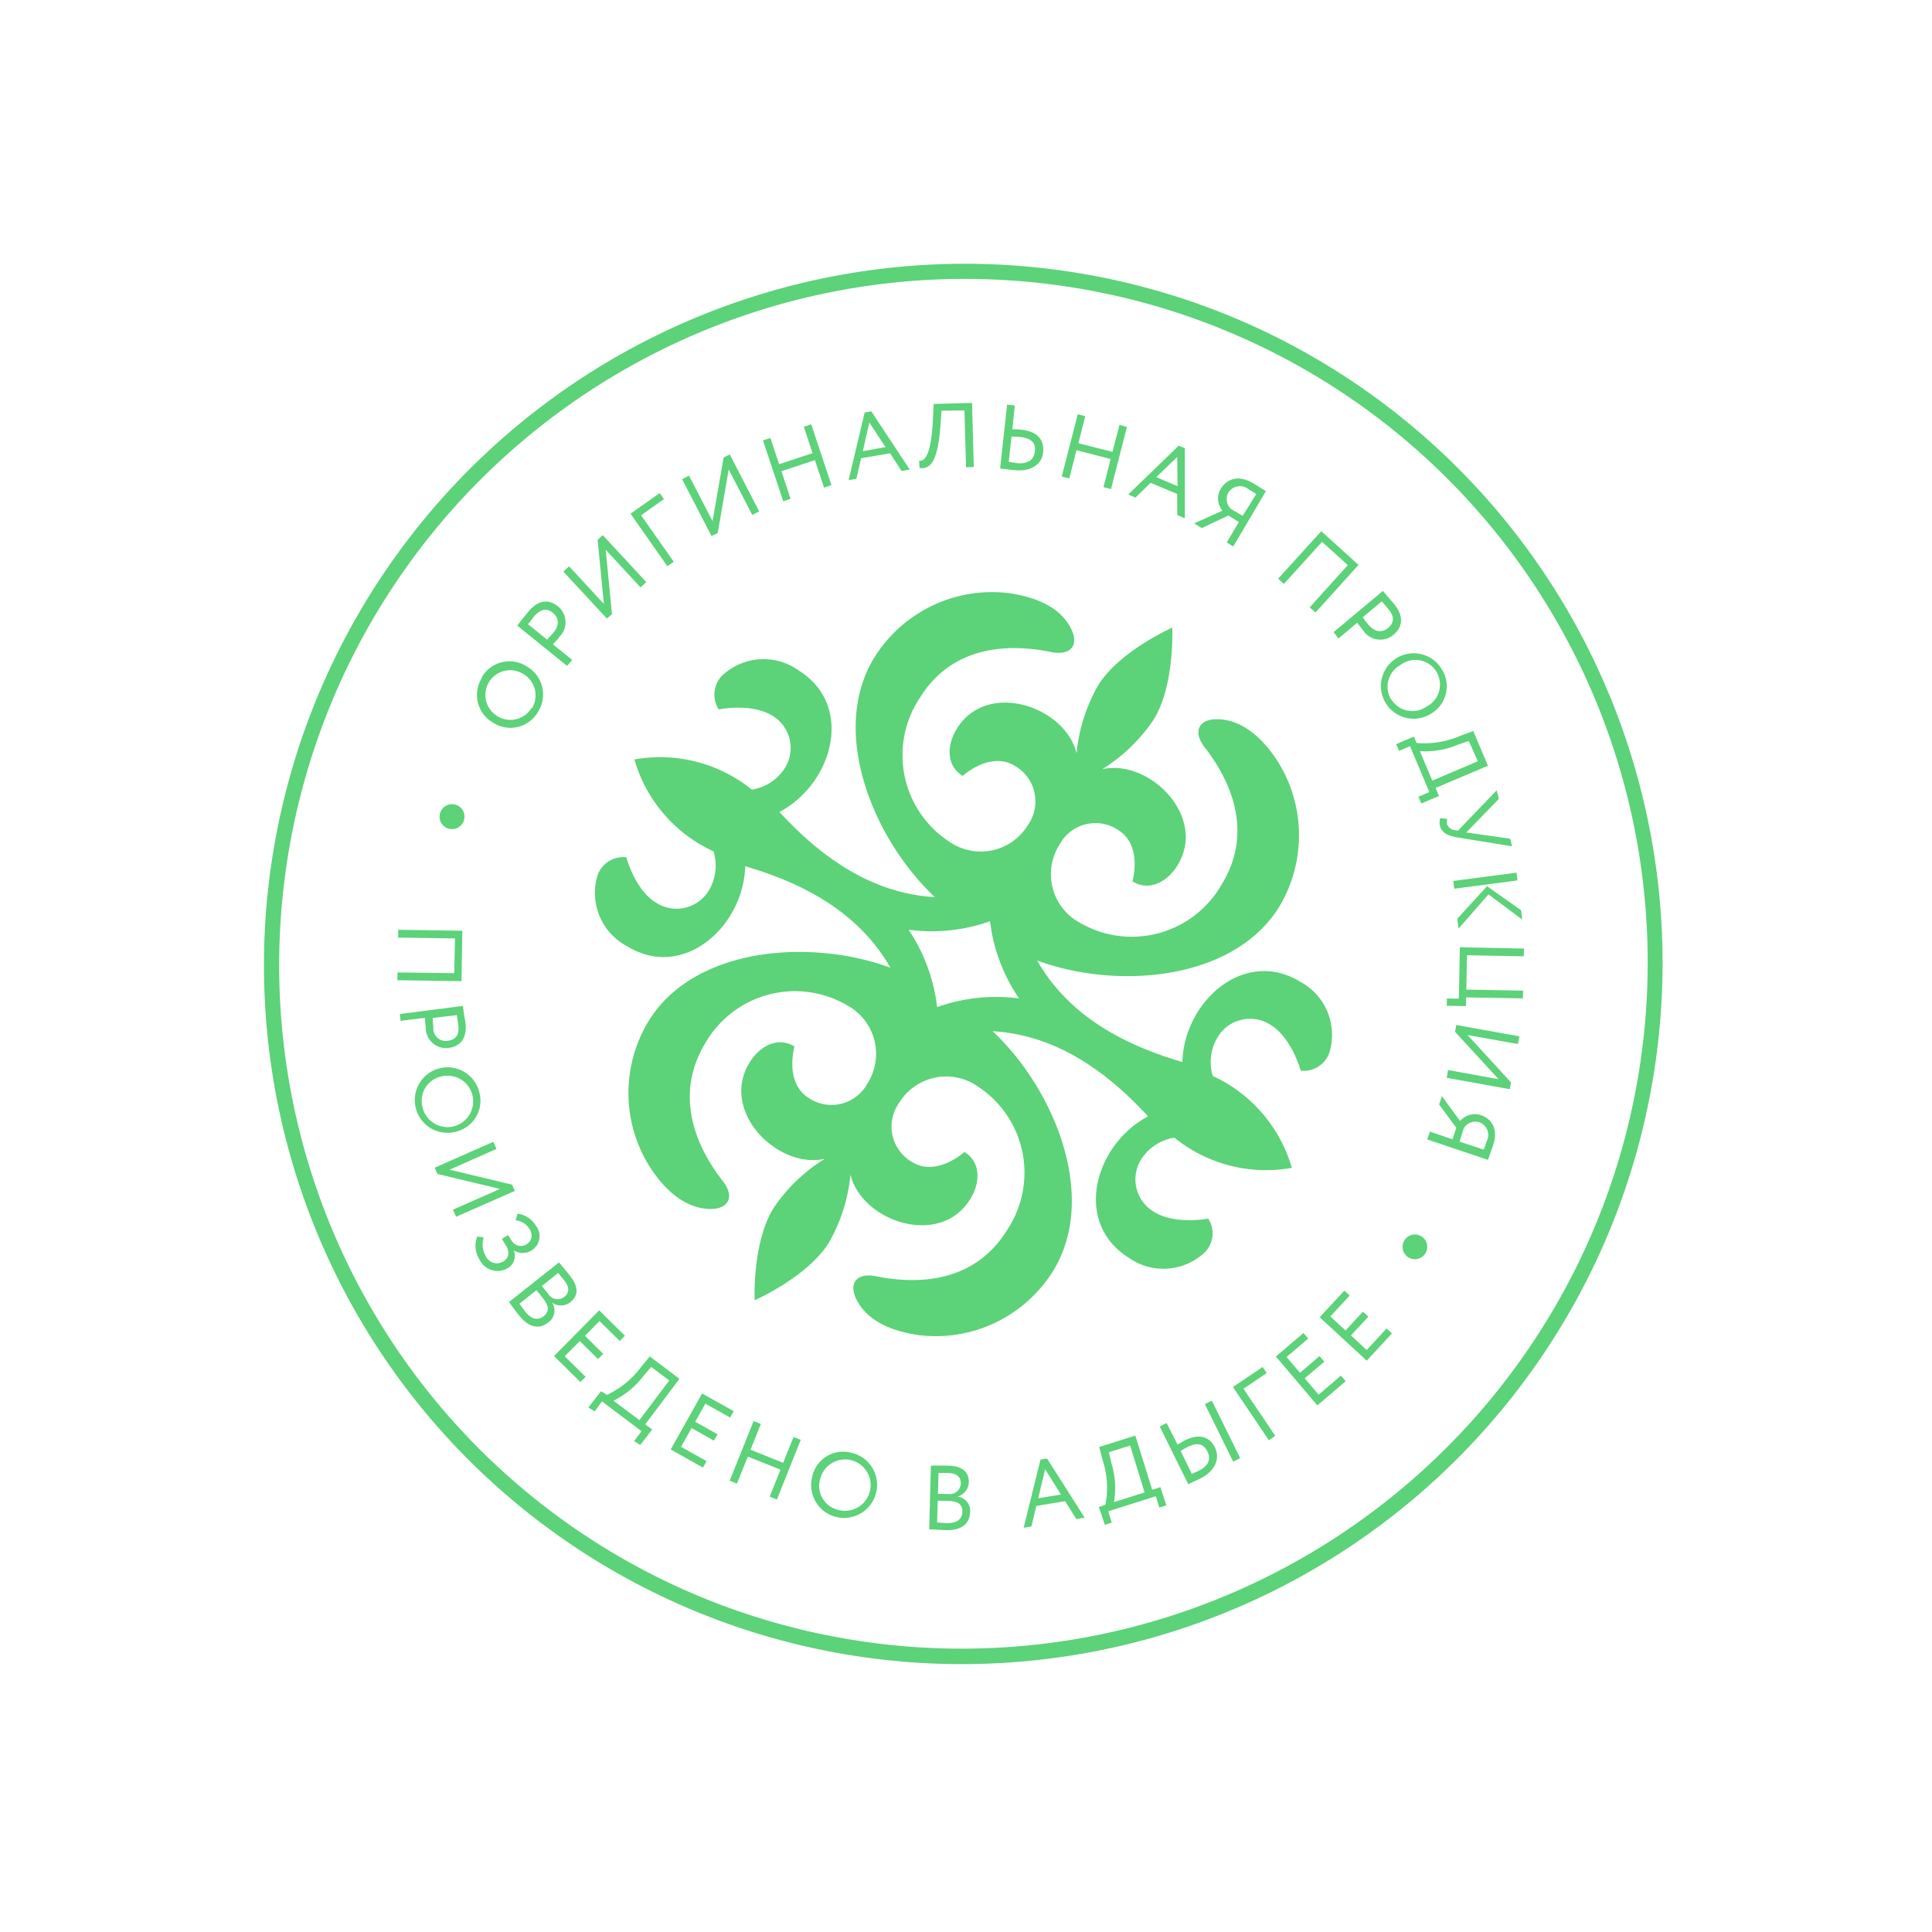 <svg width="194" height="194" fill="none" xmlns="http://www.w3.org/2000/svg"><path fill-rule="evenodd" clip-rule="evenodd" d="M125.481 32.583a70.114 70.114 0 00-40.448-5.087 70.378 70.378 0 00-36.501 18.272A70.511 70.511 0 0028.28 81.24a70.345 70.345 0 002.825 40.714 70.051 70.051 0 0063.612 45.122 70.29 70.29 0 0039.345-10.802 70.5 70.5 0 0026.765-30.852 70.474 70.474 0 001.515-53.775 70.155 70.155 0 00-36.862-39.064zm-56.84 127.029a68.522 68.522 0 01-30.1-26.146 68.725 68.725 0 01-10.48-38.51 68.956 68.956 0 0144.226-62.395 68.671 68.671 0 0139.797-2.851 68.512 68.512 0 0134.626 19.76 68.644 68.644 0 0117.781 35.712 68.9 68.9 0 01-5.057 39.623 69.01 69.01 0 01-38.246 36.183 68.692 68.692 0 01-52.547-1.376z" fill="#5CD279"/><path fill-rule="evenodd" clip-rule="evenodd" d="M121.323 122.366s-3.315.644-5.419-.662a3.789 3.789 0 01-1.199-5.463 4.836 4.836 0 013.225-2 14.602 14.602 0 0011.79 3.026 14.646 14.646 0 00-7.941-9.225 4.792 4.792 0 01.412-3.762 3.787 3.787 0 012.42-1.868 3.778 3.778 0 013.007.52c2.104 1.306 2.99 4.573 2.99 4.573a2.72 2.72 0 002.854-1.733 6.05 6.05 0 00-.135-4.092 6.034 6.034 0 00-2.708-3.064c-5.648-3.507-11.718 1.927-11.892 8.027-5.833-1.708-11.404-4.612-14.583-10.194 7.965 2.944 19.599 2.046 24.238-5.284a13.968 13.968 0 002.054-7.54 13.914 13.914 0 00-2.32-7.452c-1.702-2.518-3.669-3.856-5.724-3.949-2.056-.093-2.666 1.266-1.396 2.858 2.604 3.34 4.914 8.515 1.661 13.755a10.388 10.388 0 01-10.406 5.132 10.337 10.337 0 01-3.846-1.331 5.513 5.513 0 01-2.704-3.472 5.547 5.547 0 01.685-4.355 4.12 4.12 0 012.626-2.04 4.1 4.1 0 013.269.573c2.482 1.541 1.433 5.155 1.433 5.155 1.683 1.045 3.488.063 4.51-1.582 3.05-4.913-2.822-10.736-7.544-9.68a16.989 16.989 0 005.16-4.976c2.134-3.437 1.874-9.238 1.874-9.238s-5.304 2.346-7.438 5.783a16.992 16.992 0 00-2.173 6.831c-1.147-4.7-8.97-7.38-12.02-2.468-1.008 1.624-1.102 3.699.581 4.744 0 0 2.774-2.543 5.256-1.002a4.098 4.098 0 011.957 2.678 4.128 4.128 0 01-.657 3.256 5.564 5.564 0 01-3.6 2.545 5.532 5.532 0 01-4.31-.883 10.343 10.343 0 01-4.482-6.616 10.393 10.393 0 011.557-7.85c3.273-5.272 8.969-5.431 13.128-4.572 2.003.411 2.956-.677 1.943-2.519-1.014-1.842-3.093-2.928-6.078-3.38a13.888 13.888 0 00-7.71 1.222 13.935 13.935 0 00-5.845 5.189c-4.582 7.38-.211 18.202 6.048 24.104-6.413-.374-11.486-4.08-15.604-8.55 5.39-2.86 7.559-10.718 1.92-14.218a6.045 6.045 0 00-3.971-1.11 6.069 6.069 0 00-3.766 1.696 2.749 2.749 0 00-.277 3.333s3.268-.687 5.425.652a3.783 3.783 0 011.714 3.986c-.104.505-.31.984-.604 1.407a4.824 4.824 0 01-3.213 2.007 14.663 14.663 0 00-11.791-3.026 14.577 14.577 0 007.942 9.226 4.851 4.851 0 01-.381 3.78 3.805 3.805 0 01-2.42 1.869 3.788 3.788 0 01-3.008-.52c-2.103-1.307-2.943-4.53-2.943-4.53a2.739 2.739 0 00-2.865 1.726 6.057 6.057 0 00.154 4.124 6.032 6.032 0 002.759 3.06c5.638 3.501 11.718-1.926 11.886-8.016C80.66 88.69 86.23 91.593 89.41 97.176c-8.024-2.967-19.661-2.086-24.244 5.294a13.914 13.914 0 00-2.06 7.531 13.862 13.862 0 002.322 7.444c1.702 2.518 3.669 3.856 5.724 3.949 2.055.093 2.666-1.266 1.39-2.848-2.615-3.347-4.909-8.525-1.725-13.794a10.408 10.408 0 016.347-4.877 10.362 10.362 0 017.916 1.083 5.518 5.518 0 012.713 3.472 5.55 5.55 0 01-.684 4.361 4.116 4.116 0 01-2.626 2.039 4.091 4.091 0 01-3.269-.572c-2.482-1.541-1.437-5.172-1.437-5.172-1.672-1.039-3.484-.045-4.499 1.589-3.05 4.913 2.815 10.746 7.537 9.69a16.78 16.78 0 00-5.153 4.966c-2.134 3.437-1.884 9.231-1.884 9.231s5.314-2.339 7.448-5.776a16.97 16.97 0 002.172-6.832c1.148 4.701 8.977 7.371 12.028 2.458 1.008-1.624 1.101-3.698-.582-4.743 0 0-2.78 2.553-5.263 1.012a4.093 4.093 0 01-1.976-4.366c.113-.56.341-1.09.67-1.558a5.568 5.568 0 013.6-2.545 5.527 5.527 0 014.31.884 10.328 10.328 0 014.482 6.612 10.377 10.377 0 01-1.567 7.847c-3.274 5.272-8.958 5.438-13.065 4.611-1.997-.422-2.956.677-1.936 2.508 1.02 1.832 3.093 2.929 6.077 3.38a13.86 13.86 0 007.708-1.212 13.904 13.904 0 005.841-5.188c4.582-7.38.217-18.212-6.049-24.104 6.414.374 11.487 4.079 15.605 8.549-5.385 2.851-7.563 10.701-1.915 14.208a6.019 6.019 0 003.942 1.075 6.041 6.041 0 003.727-1.689 2.721 2.721 0 00.288-3.327zm-27.235-21.293a17.452 17.452 0 00-2.858-7.72 17.33 17.33 0 008.18-.851 17.437 17.437 0 002.921 7.759 17.595 17.595 0 00-8.197.855" fill="#5CD279"/><path d="M45.614 97.721l.07-3.492-5.707-.08.006-.786 6.44.098-.083 5.062-6.44-.098.018-.778 5.696.074zm-5.463 4.102l6.335-.814c.04.36.16 1.268.25 1.616.22 1.831-.71 2.481-1.706 2.607a2.044 2.044 0 01-1.605-.511 2.039 2.039 0 01-.673-1.546 12.817 12.817 0 01-.082-.971l-2.449.305-.07-.686zm5.766.104l-2.47.292c.01.313.037.622.074.937a1.238 1.238 0 001.466 1.348c.753-.087 1.19-.604 1.02-1.644a23.62 23.62 0 00-.132-.96m2.239 7.731a3.185 3.185 0 01-.317 2.524 3.184 3.184 0 01-2.06 1.492 3.27 3.27 0 01-3.433-1.215 3.28 3.28 0 01-.192-3.641 3.28 3.28 0 015.011-.785c.484.432.828.997.991 1.625zm-5.698 1.501a2.573 2.573 0 004.71.821 2.586 2.586 0 00-.109-2.886 2.568 2.568 0 00-2.716-.971 2.481 2.481 0 00-1.586 1.119 2.484 2.484 0 00-.299 1.917zm1.226 6.123l5.901-2.603.311.719-4.717 2.082 6.28 1.503.281.628-5.894 2.592-.318-.709 4.717-2.081-6.28-1.504-.28-.627zm4.252 6.906l.677.084a2.321 2.321 0 00.17 1.814 1.232 1.232 0 001.303.782 1.24 1.24 0 00.51-.181c.544-.335.655-.938.235-1.622l-.391-.638.63-.382.363.59a1.053 1.053 0 00.67.479c.138.032.28.035.42.01a1.05 1.05 0 00.392-.153 1.05 1.05 0 00.477-1.155 1.04 1.04 0 00-.199-.396 1.78 1.78 0 00-1.378-.856l.196-.667a2.527 2.527 0 011.85 1.222 1.672 1.672 0 01.047 2.011 1.703 1.703 0 01-2.27.465 1.44 1.44 0 01-.668 1.805 2.01 2.01 0 01-1.578.153 2.016 2.016 0 01-1.194-1.041 2.559 2.559 0 01-.234-2.322m8.208 2.599c.226.271.747.887 1.12 1.367.955 1.207.737 2.05.04 2.61a1.507 1.507 0 01-1.858.059 1.439 1.439 0 01-.375 1.988c-1.022.826-2.082.372-2.908-.667-.355-.439-.803-1.054-1.04-1.376l5.022-3.981zm-2.257 2.791l-1.717 1.358.592.806c.583.727 1.243.933 1.856.437.614-.495.49-1.069-.083-1.79l-.648-.811zm2.164-1.724l-1.623 1.3.637.804a1.104 1.104 0 00.737.506 1.101 1.101 0 00.87-.208c.534-.414.527-.989 0-1.666l-.6-.723m4.108 3.734l2.583 2.553-.527.52-2.022-2.001-1.463 1.488 1.834 1.811-.527.52-1.823-1.805-1.517 1.527 2.1 2.064-.517.526-2.65-2.609 4.53-4.594zm.189 8.122l.589.366a9.01 9.01 0 003.502-2.894l.802-.963 2.979 2.244-3.436 4.571.697.521-1.196 1.55-.62-.385.748-.995-3.971-2.992-.739 1.002-.631-.392 1.276-1.633zm1.236.943l2.616 1.96 2.997-3.982-1.81-1.357-.76.872a8.473 8.473 0 01-3.015 2.51m8.885-.721l3.167 1.777-.355.641-2.484-1.396-1.026 1.817 2.246 1.263-.365.635-2.246-1.263-1.055 1.886 2.564 1.432-.36.652-3.241-1.822 3.155-5.622zm7.872 7.649l-3.283-1.308-1.098 2.707-.725-.289 2.406-5.986.724.289-1.037 2.585 3.277 1.318 1.043-2.595.724.289-2.395 5.992-.724-.289 1.088-2.713zm7.101-1.697a3.306 3.306 0 012.307 4.573 3.321 3.321 0 01-3.115 1.972 3.303 3.303 0 01-3.13-4.053 3.178 3.178 0 012.643-2.561 3.162 3.162 0 011.295.069zm-1.32 5.74a2.582 2.582 0 001.802-4.818 2.578 2.578 0 00-3.613 1.75 2.482 2.482 0 00.916 2.652c.268.197.572.339.895.416zm9.317-4.442a51.391 51.391 0 011.763 0c1.532.045 2.056.75 2.039 1.646a1.515 1.515 0 01-1.154 1.459 1.437 1.437 0 011.29 1.561c-.039 1.306-1.057 1.842-2.378 1.811-.571-.019-1.405-.084-1.728-.08l.168-6.397zm.765.739l-.055 2.084 1.032.027a1.096 1.096 0 00.86-.243 1.102 1.102 0 00.4-.8c.024-.672-.414-1.047-1.274-1.069l-.963.001zm-.075 2.773l-.065 2.194c.22.02.624.051.995.063.95.02 1.52-.357 1.543-1.146.023-.789-.508-1.06-1.44-1.084l-1.033-.027zm10.316-4.127l.66-.102 3.775 5.938-.831.141-1.129-1.796-2.893.482-.493 2.061-.779.129 1.69-6.853zm-.229 3.889l2.288-.376-1.588-2.534-.7 2.91zm6.088.874l.654-.208a8.848 8.848 0 00-.298-4.567l-.317-1.249 3.622-1.14 1.697 5.436.83-.258.587 1.825-.694.226-.356-1.141-4.786 1.512.362 1.131-.695.226-.606-1.793zm1.474-.473l3.118-.985-1.446-4.711-2.138.674.262 1.126a8.482 8.482 0 01.246 3.922m6.385-5.823c.3-.178.564-.321.74-.417 1.452-.719 2.488-.368 3.02.722.533 1.09.031 2.298-1.352 3.046l-1.328.636-2.87-5.799.694-.343 1.096 2.155zm.327.671l1.106 2.279.708-.32c.934-.471 1.264-1.143.85-1.955-.414-.812-1.069-.883-1.997-.422-.24.119-.474.252-.699.398l.032.02zm2.416-4.737l.705-.337 2.845 5.769-.701.354-2.849-5.786zm2.824-1.709l2.98-2.006.411.606-2.333 1.575 3.187 4.725-.643.448-3.602-5.348zm4.309-3.065l2.773-2.354.471.555-2.17 1.852 1.349 1.583 1.959-1.676.482.562-1.97 1.669 1.399 1.643 2.237-1.912.482.562-2.847 2.425-4.165-4.909zm4.401-3.943l2.474-2.671.538.495-1.942 2.095 1.526 1.415 1.746-1.896.548.501-1.756 1.89 1.583 1.465 1.998-2.163.538.495-2.53 2.738-4.723-4.364zM48.35 68.058a3.21 3.21 0 012.02-1.557 3.194 3.194 0 012.51.411 3.224 3.224 0 011.55 2.01 3.239 3.239 0 01-.38 2.514 3.196 3.196 0 01-3.286 1.61 3.177 3.177 0 01-1.206-.455A3.2 3.2 0 0148 70.59a3.214 3.214 0 01.383-2.512l-.031-.02zm5.094 3.016a2.485 2.485 0 00-.203-2.797 2.47 2.47 0 00-.757-.633 2.47 2.47 0 00-1.877-.268 2.486 2.486 0 00-1.792 3.019c.162.637.57 1.184 1.135 1.519.558.346 1.23.456 1.87.306.64-.15 1.196-.55 1.543-1.108m3.583-4.247l-4.998-4.038c.19-.305.77-.982 1.042-1.325 1.158-1.443 2.237-1.255 3.044-.608a2.055 2.055 0 01.6 2.364c-.11.27-.276.514-.486.716-.131.21-.408.492-.63.733l1.946 1.56-.518.599zm-3.937-4.197l1.94 1.57c.164-.264.426-.452.621-.696.603-.736.58-1.495-.052-2.004-.631-.509-1.209-.4-1.904.366-.137.222-.406.537-.594.77m7.924-.557L56.571 57.4l.568-.538 3.498 3.779-.624-6.436.51-.471 4.374 4.716-.579.532-3.497-3.778.628 6.452-.505.46zm2.373-10.534l2.93-2.067.428.602-2.304 1.622 3.28 4.667-.642.448-3.692-5.272zm8.136 2.247l-2.957-5.707.69-.36 2.368 4.566 1.107-6.383.619-.316 2.95 5.717-.69.36-2.368-4.566-1.1 6.372-.62.317zm10.375-7.625l-3.359 1.113.916 2.774-.735.245-2.034-6.113.745-.238.873 2.631 3.359-1.114-.877-2.648.741-.255 2.034 6.113-.741.255-.922-2.764zm4.997-4.785l.667-.113 3.861 5.845-.82.148-1.153-1.782-2.917.497-.465 2.063-.786.14 1.613-6.799zm-.184 3.887l2.28-.41-1.628-2.471-.653 2.881zm10.206-4.092l-2.306.028-.086 1.218c-.26 4.104-1.112 4.656-2.113 4.53l-.05-.717c.458.036 1.227-.216 1.402-4.417l.06-1.293 3.853-.105.174 6.433-.776.03-.158-5.707zm4.804 1.887c.344.009.688.018.902.049 1.652.178 2.287 1.01 2.195 2.239-.093 1.228-1.231 1.982-2.824 1.825-.552-.05-1.129-.13-1.498-.17l.704-6.414.776.087-.255 2.383zm-.08.739l-.282 2.542.801.118c1.053.113 1.722-.26 1.83-1.187.109-.926-.471-1.33-1.513-1.436a6.93 6.93 0 00-.836-.037zm9.954 2.251l-3.428-.886-.726 2.835-.755-.191 1.606-6.248.755.191-.692 2.711 3.424.87.703-2.705.749.203-1.6 6.237-.755-.191.719-2.826zm6.834-1.336l.617.25v7.042l-.76-.326-.008-2.123-2.672-1.118-1.518 1.482-.728-.306 5.069-4.901zm-2.252 3.158l2.135.903-.026-2.938-2.109 2.035zm8.292 4.506l-1.052-.652-2.677 1.26-.757-.471 2.834-1.279a1.91 1.91 0 01-.168-2.193c.615-.991 1.743-1.445 3.262-.56l1.273.79-3.278 5.561-.652-.405 1.215-2.05zm.386-.621l1.362-2.193-.8-.497a1.354 1.354 0 00-1.088-.267 1.364 1.364 0 00-.921.64 1.327 1.327 0 00.313 1.656l1.134.66zm10.555 4.946l-2.586-2.336-3.832 4.224-.58-.521 4.333-4.774 3.74 3.389-4.323 4.78-.58-.521 3.828-4.24zm-1.423 6.728l4.942-4.133 1.099 1.28c1.165 1.41.754 2.47-.023 3.113a2.062 2.062 0 01-2.448.172 2.054 2.054 0 01-.615-.614c-.154-.198-.404-.499-.591-.761l-1.89 1.588-.474-.645zm4.834-3.09l-1.913 1.602c.187.262.359.5.57.748.61.73 1.357.843 1.966.33.61-.513.701-1.128.008-1.938l-.631-.743zm5.994 6.775a3.174 3.174 0 01.437 2.503 3.194 3.194 0 01-1.533 2.031 3.284 3.284 0 01-3.64-.151 3.28 3.28 0 01-1.252-3.423 3.293 3.293 0 012.678-2.479 3.278 3.278 0 013.31 1.519zm-5.022 3.09a2.468 2.468 0 002.591 1.106c.328-.067.638-.2.914-.391a2.487 2.487 0 00.276-4.279 2.478 2.478 0 00-2.903.106 2.488 2.488 0 00-.917 3.448m2.29 3.73l.274.638a9.169 9.169 0 004.477-.756l1.21-.446 1.478 3.488-5.26 2.227.342.811-1.778.751-.282-.672 1.095-.473-1.945-4.612-1.096.473-.293-.678 1.778-.751zm.581 1.412l1.266 3.007 4.577-1.95-.913-2.027-1.085.363a8.402 8.402 0 01-3.872.65m3.92 8.685c-1.064-.164-1.648-.468-1.841-1.143-.076-.27-.07-.556.016-.823l.714.093a.796.796 0 00-.032.52.933.933 0 00.834.606l.263.046 3.882-4.046.226.856-3.274 3.372 4.403.63.196.765-5.387-.876zm5.831 3.518l.1.778-6.348.835-.1-.778 6.348-.835zm-2.813 2.183l-3.008 3.435-.124-.997 2.986-3.259 3.414 2.412.118.935-3.386-2.526zm3.56 5.439l-.017.778-5.704-.108-.06 3.453 5.693.103-.017.778-5.693-.102-.021.878-1.933-.032.018-.733 1.201.014.096-5.154 6.437.125zm-6.791 7.674l6.33 1.141-.144.772-5.062-.908 4.364 4.755-.119.685-6.331-1.141.134-.779 5.072.915-4.374-4.761.13-.679zm-.38 11.479l.38-1.151-1.724-2.341.273-.839 1.832 2.496a1.947 1.947 0 012.085-.59c1.095.373 1.777 1.411 1.217 3.064-.139.411-.383 1.062-.506 1.424l-6.101-2.05.268-.783 2.276.77zm.701.232l2.418.8c.112-.179.213-.555.305-.819a1.369 1.369 0 00-.263-1.634 1.354 1.354 0 00-.503-.302 1.331 1.331 0 00-1.547.661l-.41 1.294z" fill="#5CD279"/><path fill-rule="evenodd" clip-rule="evenodd" d="M46.53 82.514a1.254 1.254 0 01-1.652.632 1.247 1.247 0 01-.628-1.653 1.256 1.256 0 011.178-.74 1.25 1.25 0 011.103 1.761zm96.674 43.198a1.24 1.24 0 01-2.287-.066 1.244 1.244 0 01.948-1.666 1.237 1.237 0 011.339 1.732z" fill="#5CD279"/></svg>